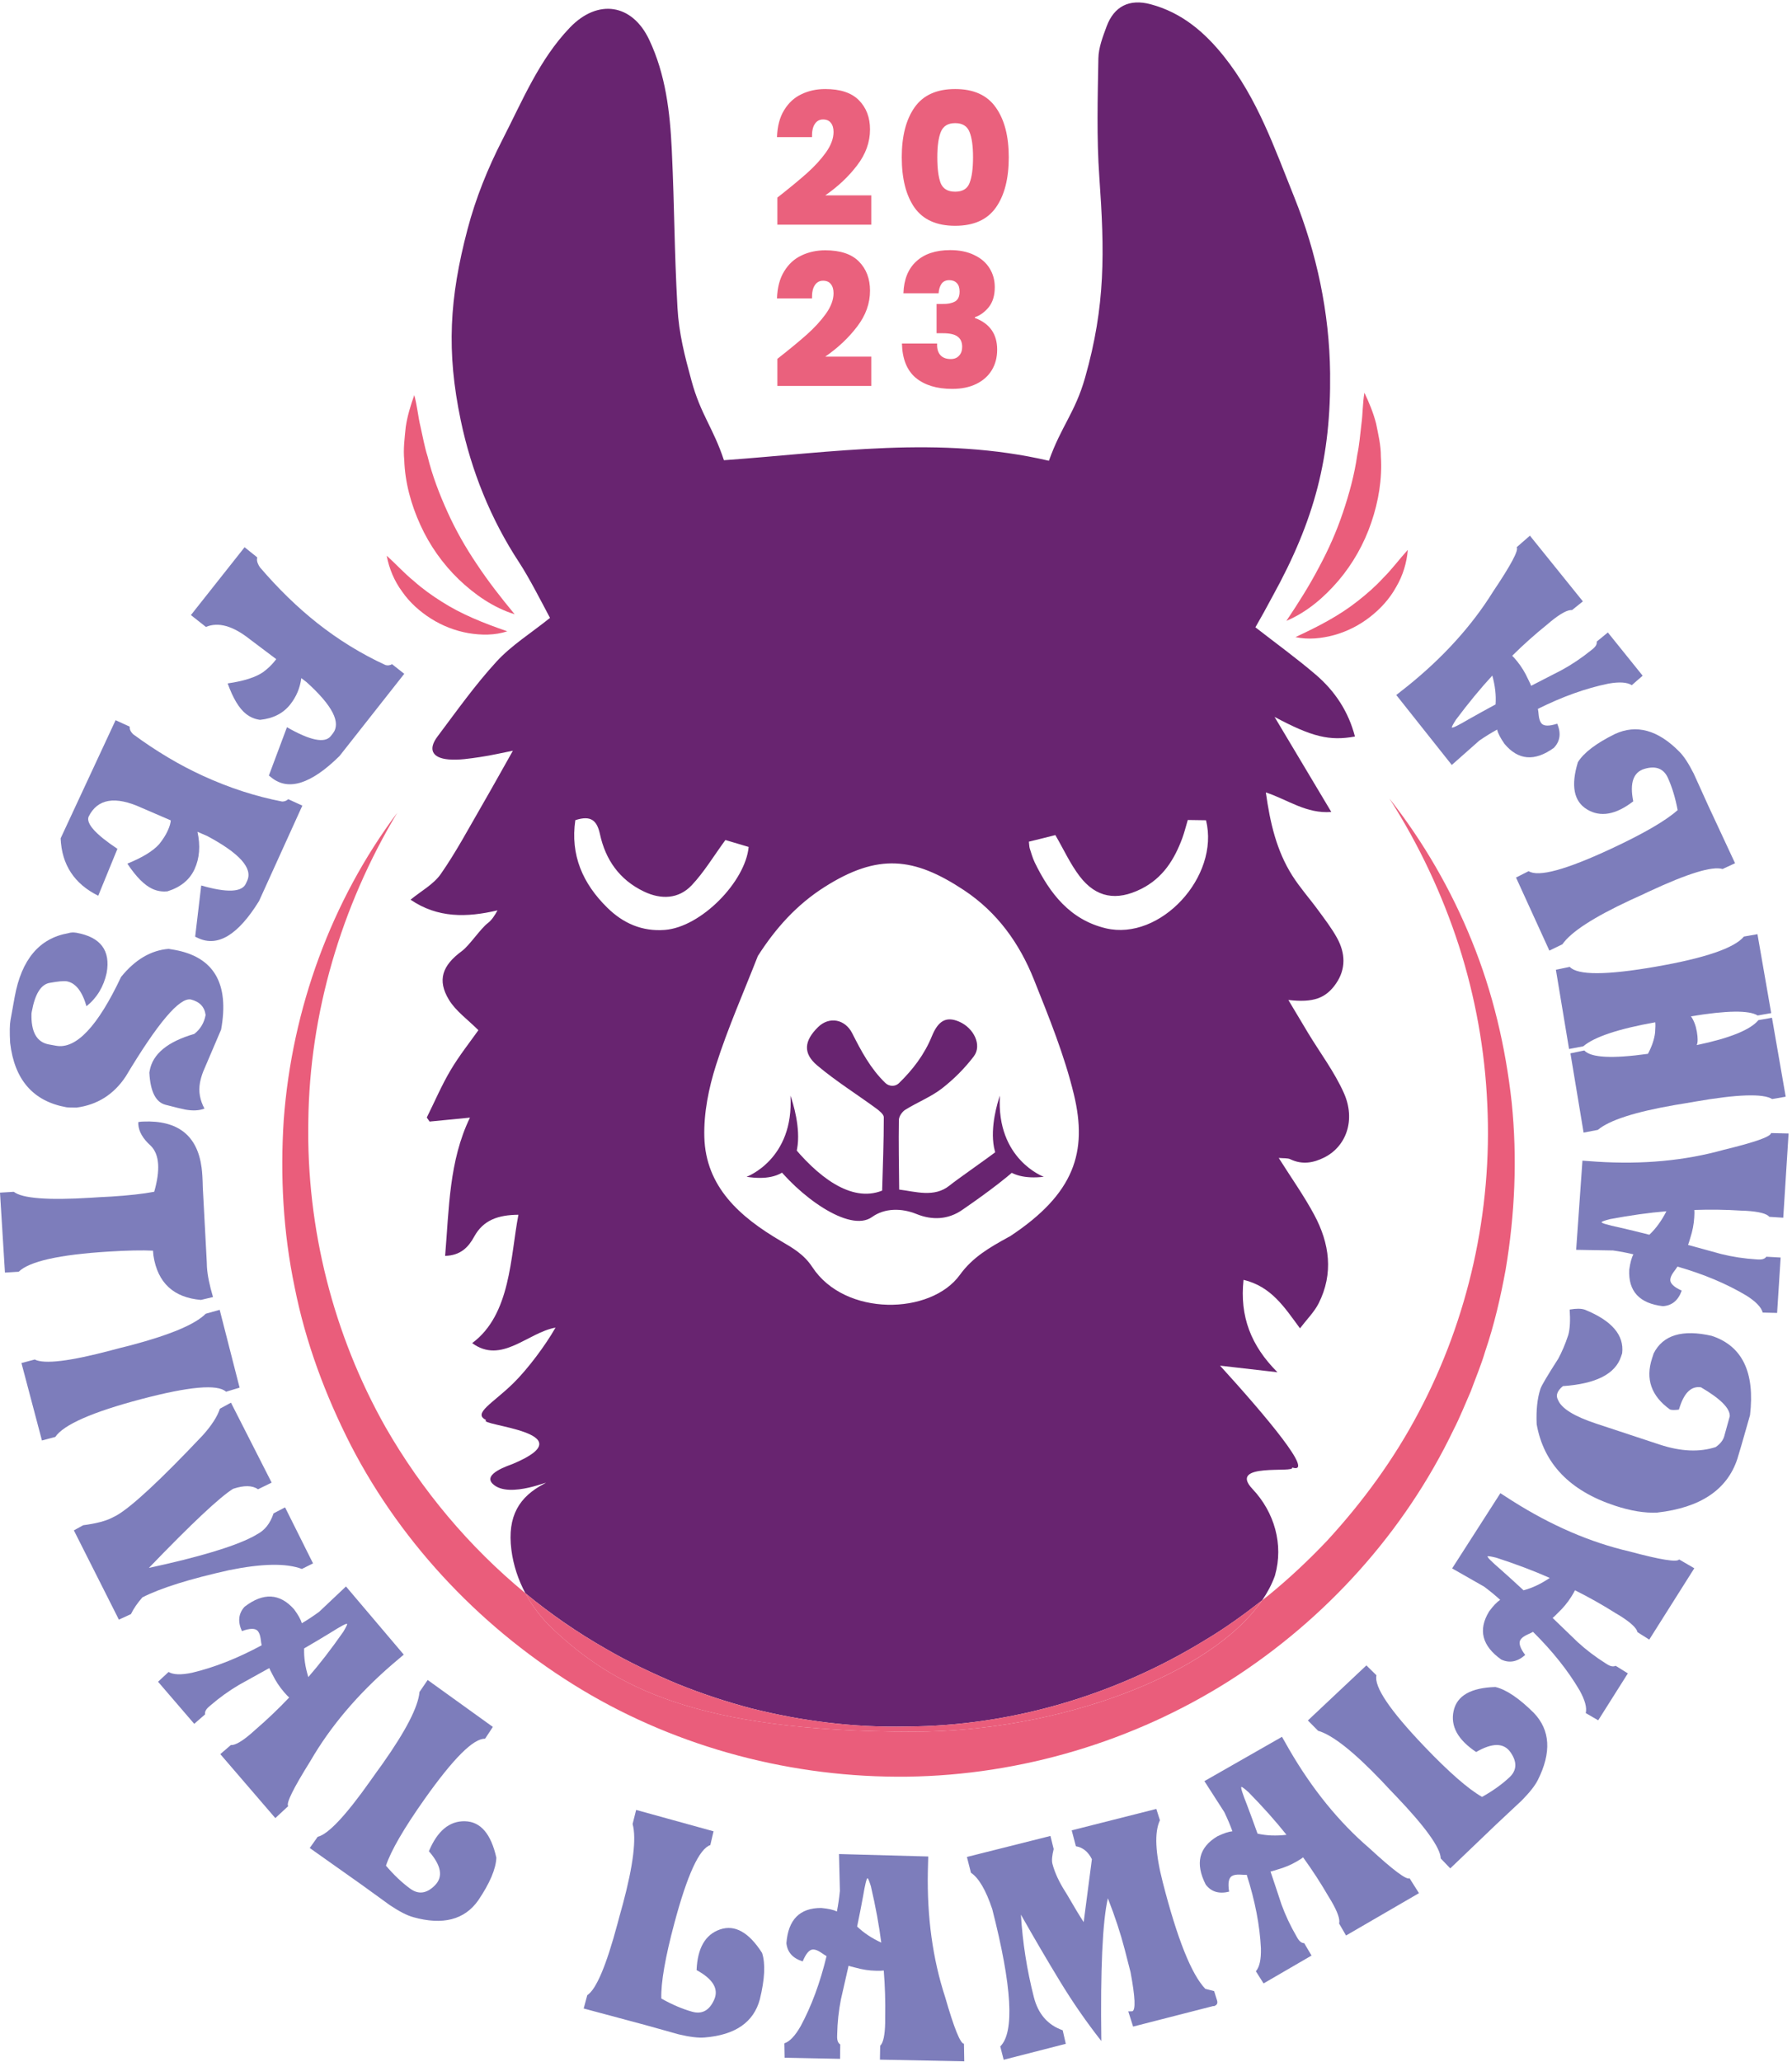 <svg width="467" height="537" viewBox="0 0 467 537" fill="none" xmlns="http://www.w3.org/2000/svg">
<g id="Lama2">
<g id="Group">
<path id="Vector" d="M201.36 302.406C207.85 311.276 221.35 321.216 227.25 316.976C230.58 314.586 235.01 314.636 238.82 316.186C242.88 317.836 247.05 317.696 250.76 315.126C253.67 313.116 261.73 307.556 266.48 302.946C264.36 302.306 262.53 300.796 261.25 298.726C256.04 302.626 249.59 307.046 247.42 308.796C243.48 311.966 238.6 310.346 234.33 309.826C234.27 303.556 234.15 297.616 234.25 291.676C234.27 290.766 235.1 289.546 235.93 289.036C239.04 287.096 242.58 285.716 245.45 283.506C248.55 281.106 251.41 278.236 253.77 275.136C255.98 272.226 253.79 267.726 249.92 266.076C246.52 264.626 244.47 265.906 242.84 269.906C240.92 274.606 237.92 278.576 234.25 282.126C233.27 283.076 231.69 282.996 230.71 282.046C226.84 278.306 224.43 273.736 222.08 269.096C220.24 265.456 216.11 264.636 213.18 267.516C209.58 271.056 209.17 274.306 212.98 277.506C217.79 281.556 223.2 284.936 228.3 288.666C229.13 289.276 230.32 290.216 230.32 290.996C230.32 297.346 230.07 303.706 229.89 310.096C221.77 313.336 212.93 306.386 205.87 297.556C204.83 299.716 203.26 301.426 201.36 302.406Z" fill="#682470"/>
<path id="Vector_2" d="M176.25 438.446C182.58 441.026 189.07 443.176 195.68 444.926C208.91 448.266 222.59 449.986 236.25 449.676C263.6 449.556 290.72 441.486 314.03 427.176C319.24 424.086 324.14 420.526 328.92 416.806C330.33 414.736 331.45 412.626 332.22 410.466L332.28 410.266C334.54 402.276 332.12 393.856 326.41 387.816C319.75 380.766 337.72 383.796 336.73 382.206C342.82 384.196 330.12 369.046 317.95 355.686C323.33 356.306 327.85 356.826 332.91 357.406C326.01 350.506 323.04 342.866 324.07 333.336C331.31 335.086 334.67 340.396 338.78 345.966C340.53 343.666 342.48 341.746 343.64 339.466C347.58 331.656 346.48 323.846 342.51 316.436C339.86 311.486 336.56 306.856 333.24 301.586C334.54 301.716 335.54 301.576 336.28 301.936C339.37 303.406 342.27 302.896 345.15 301.446C350.82 298.586 353.35 291.726 350.23 284.706C347.78 279.196 344.03 274.236 340.88 269.026C339.26 266.346 337.66 263.646 335.75 260.446C342.25 261.196 345.51 260.016 348.17 256.166C350.81 252.326 350.6 248.236 348.45 244.316C347.07 241.796 345.28 239.476 343.57 237.136C341.35 234.086 338.8 231.246 336.79 228.076C332.64 221.546 330.99 214.246 329.88 206.386C335.68 208.306 340.38 211.976 346.94 211.476C341.99 203.186 337.26 195.276 332.15 186.716C341.89 191.936 346.51 193.036 353.1 191.826C351.44 185.396 347.94 180.036 342.91 175.736C337.91 171.456 332.55 167.576 327.16 163.386C327.92 162.046 328.66 160.756 329.38 159.456C330.15 158.056 330.9 156.636 331.67 155.236C342.61 135.406 346.88 119.096 346.63 97.146C346.45 81.446 343.15 65.916 337.27 51.306C332.16 38.616 327.7 25.626 318.96 14.686C313.93 8.386 307.97 3.266 299.84 1.106C294.29 -0.374 290.32 1.656 288.38 6.896C287.39 9.576 286.29 12.416 286.24 15.196C286.06 25.516 285.76 35.866 286.49 46.146C287.86 65.506 288.14 79.526 282.77 98.376C280.19 107.456 276.54 111.016 273.35 120.006C244.79 113.366 217.06 117.826 188.66 119.866C185.85 111.386 182.62 108.006 180.21 99.176C178.42 92.626 176.92 86.846 176.55 80.106C175.67 64.146 175.82 55.006 175.07 39.046C174.61 29.246 173.48 19.416 169.17 10.326C164.73 0.956 155.78 -0.384 148.52 7.176C140.52 15.516 136.21 26.116 130.97 36.316C127.14 43.776 123.98 51.586 121.84 59.706C117.1 77.676 116.32 91.556 120.07 109.476C122.82 122.636 127.91 135.266 135.3 146.506C137.85 150.386 141.09 156.716 143.33 160.936C138.39 164.896 133.28 168.076 129.4 172.306C123.79 178.416 118.98 185.216 114 191.846C111.51 195.156 112.6 197.426 116.91 197.796C119.6 198.026 122.39 197.566 125.09 197.176C128.11 196.736 131.09 196.026 133.66 195.526C130.97 200.286 128.34 205.036 125.62 209.736C122.13 215.756 118.85 221.926 114.87 227.636C113.01 230.316 109.73 232.076 106.99 234.326C114.06 239.146 121.65 238.986 129.65 237.106C128.91 238.446 128.17 239.636 127.11 240.436C125.21 241.886 122.31 246.276 120.38 247.696C115.26 251.446 113.88 255.276 117 260.406C118.78 263.346 121.89 265.526 124.67 268.316C122.55 271.316 119.73 274.856 117.45 278.686C115.09 282.656 113.28 286.926 111.22 291.056C111.55 291.536 111.62 291.636 111.95 292.116L122.47 291.086C117.01 302.366 117.04 314.726 116 327.096C120.08 326.986 122.1 324.786 123.58 322.076C125.96 317.736 129.87 316.426 135.1 316.386C132.99 327.306 133.13 342.386 123.05 349.816C130.68 355.416 137.47 347.096 144.77 345.776C142.17 350.376 137.48 356.636 133.75 360.286C128.4 365.526 123.05 368.146 126.71 369.856C124.05 371.256 153.33 372.956 133.75 381.226C132.6 381.706 125.72 383.846 128.4 386.466C132.68 390.656 144.76 384.906 141.78 386.466C135.38 389.816 132.14 394.796 133.27 403.686C133.78 407.666 135.05 411.466 136.92 414.966C143.49 420.366 150.5 425.216 157.89 429.426C163.77 432.856 169.96 435.776 176.25 438.446ZM275.03 217.496C277.21 221.256 278.91 225.016 281.37 228.236C285.66 233.846 291 234.706 297.38 231.526C303.06 228.696 306.04 223.866 308.1 218.326C308.63 216.896 308.99 215.416 309.54 213.566C311.11 213.586 312.73 213.616 314.29 213.636C317.93 228.326 302.35 245.146 288.18 241.776C278.85 239.556 273.56 232.656 269.67 224.656C269.11 223.496 268.76 222.236 268.36 220.996C268.22 220.566 268.24 220.086 268.13 219.216C270.7 218.596 273.03 218.006 275.03 217.496ZM214.84 231.046C228.85 222.136 238.24 223.286 251.15 231.806C259.95 237.616 265.7 245.756 269.44 255.116C273.36 264.936 277.4 274.846 279.86 285.056C283.46 300.006 280.04 310.876 263.24 321.976C263.06 322.096 262.85 322.176 262.66 322.286C257.95 324.886 253.49 327.406 250.15 332.036C242.6 342.506 220.2 342.996 211.7 330.026C209.5 326.676 206.62 325.056 203.48 323.216C192.8 316.956 183.9 309.106 183.55 296.126C183.38 289.886 184.69 283.376 186.61 277.366C189.68 267.736 193.81 258.426 197.5 248.986C202.11 241.786 207.55 235.686 214.84 231.046ZM149.93 213.616C154.14 212.236 155.6 213.816 156.36 217.306C157.8 223.866 161.36 229.116 167.82 232.206C172.32 234.356 176.88 234.146 180.26 230.566C183.47 227.166 185.91 223.066 189.04 218.786C190.47 219.206 192.8 219.906 195.1 220.586C194.26 229.616 182.73 241.456 173.28 242.196C167.31 242.666 162.36 240.446 158.26 236.406C151.84 230.106 148.61 222.686 149.93 213.616Z" fill="#682470"/>
<path id="Vector_3" d="M65.07 166.466L71.99 171.676L71.53 172.256C70.79 173.196 69.82 174.116 68.63 175.016C66.67 176.386 63.57 177.386 59.33 177.996C60.72 181.866 62.31 184.516 64.1 185.926C65.19 186.786 66.41 187.306 67.77 187.486C71.18 187.136 73.81 185.796 75.65 183.456C77.23 181.456 78.19 179.176 78.52 176.616L79.89 177.666C86.67 183.786 88.95 188.246 86.72 191.056L86.21 191.706C84.66 193.656 80.86 192.886 74.78 189.406L70.07 201.986L70.8 202.566C75.2 206.056 81.1 204.176 88.47 196.916L89 196.246C90.3 194.606 95.75 187.686 105.35 175.496L102.17 172.986C101.64 173.296 101.08 173.376 100.47 173.216C94.16 170.316 88.21 166.656 82.62 162.236C77.47 158.156 72.51 153.326 67.73 147.746C67.06 146.736 66.83 145.886 67.05 145.186L63.74 142.526L49.75 160.196L53.66 163.286C56.88 161.936 60.68 162.996 65.07 166.466Z" fill="#7D7DBB"/>
<path id="Vector_4" d="M25.6 233.296L30.6 221.076C24.93 217.306 22.42 214.516 23.08 212.726C25.4 208.016 30.01 207.236 36.91 210.396L44.5 213.666C44.47 214.366 44.2 215.276 43.69 216.396C43.18 217.506 42.46 218.646 41.51 219.826C39.93 221.626 37.16 223.326 33.19 224.936C35.46 228.366 37.64 230.556 39.71 231.506C40.98 232.086 42.29 232.296 43.65 232.146C47.09 231.066 49.44 229.136 50.71 226.356C52.01 223.506 52.26 220.266 51.46 216.646L53.99 217.736C62.44 222.246 65.91 226.126 64.42 229.386L64.08 230.136C63.05 232.396 59.17 232.566 52.44 230.626L50.86 243.966L51.7 244.356C56.81 246.696 62.09 243.456 67.52 234.656L67.87 233.876C68.74 231.966 72.38 223.956 78.79 209.826L75.11 208.146C74.68 208.556 74.16 208.756 73.55 208.766C66.64 207.436 59.78 205.216 52.96 202.096C46.8 199.286 40.7 195.656 34.66 191.206C34.03 190.566 33.74 189.926 33.8 189.256L30.12 187.576L29.69 188.506L15.8 218.346C16.09 225.216 19.36 230.206 25.6 233.296Z" fill="#7D7DBB"/>
<path id="Vector_5" d="M17.25 288.376C17.62 288.446 18.51 288.476 19.93 288.476C25.39 287.756 29.67 285.046 32.77 280.356C41.1 266.456 46.75 259.776 49.73 260.316C52.03 260.896 53.31 262.236 53.58 264.356C53.21 266.396 52.22 268.046 50.63 269.286C43.68 271.306 39.8 274.496 39.01 278.856L38.92 279.376C39.18 284.276 40.57 287.066 43.12 287.736C45.66 288.406 47.39 288.826 48.31 288.996C50.25 289.346 51.9 289.266 53.28 288.736C52.09 286.506 51.7 284.266 52.11 282.016C52.28 281.086 52.55 280.136 52.93 279.146L57.62 268.166C59.8 256.176 55.76 249.256 45.51 247.396C45.01 247.306 44.48 247.216 43.94 247.136C39.34 247.496 35.21 249.926 31.55 254.446C25.47 267.336 19.82 273.316 14.6 272.366L12.74 272.026C9.56 271.446 8.05 268.746 8.21 263.916L8.29 263.456C9.12 258.886 10.66 256.406 12.92 255.996C15.17 255.586 16.67 255.456 17.41 255.586C19.7 256.006 21.41 258.166 22.54 262.076C25.25 259.896 27 257.016 27.79 253.416C28.85 247.576 26.24 244.086 19.95 242.946C19.16 242.806 18.44 242.836 17.77 243.056C10.25 244.376 5.6 249.906 3.83 259.636L2.74 265.656C2.52 266.846 2.49 268.836 2.64 271.606C3.76 281.216 8.63 286.816 17.25 288.376Z" fill="#7D7DBB"/>
<path id="Vector_6" d="M39.87 325.736L39.99 327.056C41.09 334.116 45.22 337.956 52.37 338.566L55.51 337.816C54.59 334.706 54.06 332.106 53.93 329.986C53.9 329.516 53.88 329.046 53.88 328.576L52.85 309.296C52.83 308.196 52.79 307.216 52.74 306.356C52.69 305.496 52.62 304.756 52.54 304.126C51.44 295.736 46.35 291.726 37.27 292.116L36.77 292.146L36.04 292.246C36.03 292.426 36.03 292.606 36.04 292.806C36.16 294.716 37.24 296.586 39.28 298.406C40.43 299.556 41.08 301.166 41.21 303.236C41.33 305.216 40.99 307.596 40.19 310.396C37.3 310.946 33.52 311.366 28.87 311.656C27.94 311.716 26.98 311.756 25.99 311.806L23.64 311.956C12.47 312.646 5.79 312.126 3.6 310.406L0 310.626L1.29 331.446L4.87 331.226C7.65 328.516 15.46 326.766 28.31 325.976C33.15 325.676 37 325.596 39.87 325.736Z" fill="#7D7DBB"/>
<path id="Vector_7" d="M58.91 362.476L62.44 361.416L57.25 341.146L53.61 342.166C50.88 344.916 44.42 347.636 34.22 350.346C33.28 350.596 32.3 350.846 31.29 351.086L29.01 351.686C18.19 354.556 11.54 355.356 9.05 354.086L5.59 355.006L10.93 375.176L14.4 374.256C16.6 371.056 24.02 367.786 36.68 364.436C49.27 361.106 56.68 360.446 58.91 362.476Z" fill="#7D7DBB"/>
<path id="Vector_8" d="M78.67 408.636L81.58 407.186L74.29 392.596L71.29 394.156C70.43 396.766 68.99 398.596 66.96 399.626C66.57 399.876 66.13 400.116 65.66 400.356C60.67 402.896 51.72 405.566 38.8 408.366C49.96 396.786 57.27 389.926 60.74 387.766C63.61 386.816 65.77 386.846 67.24 387.886L70.79 386.146L60.19 365.326L57.31 366.896C56.64 368.946 55.15 371.256 52.84 373.826C41.85 385.446 34.37 392.396 30.4 394.686L29.13 395.336C27.47 396.176 24.99 396.816 21.69 397.246L19.25 398.586L30.98 421.836L34.12 420.396C34.82 418.956 35.82 417.506 37.11 416.036C41.88 413.606 49.4 411.246 59.68 408.956C68.28 407.206 74.62 407.096 78.67 408.636Z" fill="#7D7DBB"/>
<path id="Vector_9" d="M80.88 458.676C86.13 449.616 93.27 441.196 102.31 433.416C103.1 432.736 104.07 431.916 105.22 430.946L90.16 413.196L83.18 419.786C81.58 420.956 80.08 421.946 78.66 422.776C78.39 421.816 77.71 420.606 76.63 419.136C72.91 414.946 68.61 414.726 63.73 418.486C62.14 420.236 61.92 422.346 63.04 424.816C65.16 424.056 66.53 424.046 67.17 424.786C67.54 425.216 67.79 425.876 67.92 426.776C68.01 427.526 68.1 428.106 68.19 428.516C61.91 431.906 55.87 434.286 50.06 435.666C47.22 436.266 45.18 436.206 43.93 435.466L41.19 438.016L50.62 448.976L53.45 446.506C53.33 445.856 53.66 445.196 54.45 444.516L54.8 444.216C57.21 442.136 59.71 440.346 62.29 438.826C65.36 437.136 67.99 435.676 70.17 434.456C70.29 434.766 70.58 435.336 71.02 436.156C71.84 437.826 72.83 439.326 73.98 440.666C74.58 441.366 75.04 441.846 75.36 442.116C72.53 445.096 69.6 447.886 66.58 450.486C66.2 450.836 65.84 451.156 65.49 451.456C63.03 453.576 61.25 454.586 60.15 454.506L57.41 456.866L71.75 473.526L75.11 470.406C74.49 469.726 76.42 465.806 80.88 458.676ZM86.12 425.246C88.84 423.526 90.29 422.766 90.45 422.956C90.54 423.056 90.21 423.746 89.46 425.006C86.32 429.496 83.28 433.426 80.35 436.796C79.54 434.186 79.17 431.696 79.26 429.326C81.85 427.826 84.13 426.466 86.12 425.246Z" fill="#7D7DBB"/>
<path id="Vector_10" d="M121.18 474.346C117.13 474.246 113.99 476.846 111.77 482.156C114.99 485.846 115.53 488.786 113.39 490.986C111.25 493.186 109.1 493.496 106.93 491.926C104.77 490.356 102.65 488.346 100.58 485.916C101.9 481.976 105.25 476.216 110.61 468.626C118.14 457.986 123.4 452.736 126.41 452.856L128.44 449.776L111.45 437.556L109.32 440.676C108.99 444.536 105.78 450.766 99.69 459.386C99.13 460.176 98.54 460.996 97.92 461.836L96.56 463.756C90.1 472.896 85.5 477.776 82.79 478.396L80.72 481.316L94.25 490.886C98.46 493.946 100.93 495.726 101.63 496.226C104.1 497.866 106.11 498.896 107.68 499.326C115.39 501.476 121.04 500.026 124.62 494.966C127.66 490.476 129.23 486.766 129.35 483.846C127.96 477.616 125.24 474.446 121.18 474.346Z" fill="#7D7DBB"/>
<path id="Vector_11" d="M187.65 502.526C183.81 503.836 181.77 507.366 181.53 513.116C185.83 515.456 187.36 518.036 186.11 520.836C184.86 523.636 182.95 524.676 180.38 523.956C177.81 523.236 175.12 522.086 172.34 520.516C172.22 516.356 173.36 509.796 175.76 500.826C179.13 488.236 182.25 481.486 185.11 480.556L185.95 476.966L165.78 471.396L164.86 475.066C165.89 478.796 165.04 485.766 162.31 495.956C162.06 496.896 161.79 497.866 161.5 498.866L160.89 501.146C157.99 511.956 155.38 518.126 153.04 519.656L152.11 523.116L168.12 527.406C173.14 528.816 176.06 529.636 176.89 529.856C179.77 530.536 182.02 530.806 183.64 530.666C191.62 530.016 196.42 526.696 198.02 520.716C199.31 515.446 199.5 511.426 198.6 508.646C195.15 503.246 191.49 501.216 187.65 502.526Z" fill="#7D7DBB"/>
<path id="Vector_12" d="M246.31 520.156C243.06 510.206 241.56 499.266 241.8 487.346C241.82 486.306 241.86 485.036 241.9 483.526L218.64 482.886L218.88 492.486C218.68 494.456 218.42 496.236 218.1 497.846C217.2 497.406 215.85 497.106 214.03 496.936C208.42 496.906 205.4 499.966 204.94 506.116C205.19 508.466 206.6 510.046 209.19 510.846C210.04 508.766 210.95 507.726 211.93 507.746C212.5 507.756 213.16 508.016 213.92 508.516C214.54 508.946 215.03 509.266 215.4 509.476C213.73 516.406 211.47 522.506 208.63 527.756C207.19 530.266 205.78 531.746 204.4 532.186L204.47 535.936L218.92 536.226L218.97 532.476C218.41 532.136 218.14 531.446 218.16 530.406L218.17 529.946C218.23 526.756 218.56 523.706 219.14 520.776C219.93 517.366 220.6 514.436 221.14 511.986C221.45 512.106 222.06 512.266 222.98 512.486C224.77 512.986 226.55 513.256 228.31 513.286C229.23 513.306 229.89 513.286 230.31 513.226C230.64 517.326 230.76 521.366 230.68 525.346C230.69 525.856 230.69 526.346 230.68 526.806C230.61 530.056 230.18 532.066 229.38 532.816L229.31 536.436L251.29 536.876L251.21 532.296C250.27 532.276 248.64 528.236 246.31 520.156ZM223.37 501.766C223.98 498.836 224.49 496.226 224.91 493.936C225.44 490.756 225.84 489.176 226.09 489.186C226.23 489.196 226.52 489.896 226.96 491.296C228.2 496.626 229.1 501.516 229.66 505.956C227.18 504.806 225.08 503.416 223.37 501.766Z" fill="#7D7DBB"/>
<path id="Vector_13" d="M316.41 518.596L314.1 517.986C310.48 514.206 306.79 504.946 303.01 490.206C301.05 482.576 300.81 477.206 302.28 474.086L301.34 471.136L279.29 476.716L280.38 480.856C282.2 481.166 283.59 482.296 284.55 484.236L282.41 500.616C281.38 499.056 279.89 496.576 277.93 493.196C276.09 490.376 274.87 487.776 274.26 485.406C274.05 484.596 274.16 483.316 274.59 481.586L273.75 478.176L251.98 483.646L253.03 487.756C255.08 489.126 256.93 492.286 258.58 497.226C263.74 517.366 264.43 529.296 260.67 532.996L261.56 536.466L277.75 532.316L276.94 528.786C273.06 527.426 270.54 524.546 269.42 520.136C267.63 513.126 266.5 505.976 266.05 498.666C269.56 504.866 272.97 510.686 276.28 516.116C279.59 521.546 283.17 526.706 287.01 531.586C286.75 512.886 287.32 500.486 288.71 494.406C290.59 499.196 292.05 503.656 293.11 507.766L294.62 513.646C295.85 520.206 296 523.606 295.05 523.846C295.03 523.856 294.69 523.856 294.03 523.866L295.29 527.826L316.21 522.466L316.26 522.526C317.07 522.316 317.39 521.836 317.19 521.086C317.07 520.676 316.81 519.846 316.41 518.596Z" fill="#7D7DBB"/>
<path id="Vector_14" d="M356.87 481.376C348.92 474.556 341.96 465.986 335.98 455.676C335.46 454.776 334.83 453.676 334.09 452.356L313.87 463.896L319.06 471.966C319.91 473.746 320.62 475.416 321.17 476.956C320.18 477.046 318.86 477.496 317.22 478.286C312.42 481.176 311.42 485.366 314.22 490.846C315.65 492.726 317.68 493.336 320.31 492.686C319.95 490.466 320.2 489.106 321.04 488.616C321.53 488.326 322.23 488.206 323.14 488.246C323.89 488.296 324.49 488.316 324.9 488.296C327.07 495.086 328.31 501.466 328.6 507.436C328.67 510.336 328.24 512.326 327.28 513.416L329.29 516.586L341.79 509.326L339.88 506.096C339.22 506.096 338.63 505.646 338.11 504.746L337.88 504.346C336.28 501.586 334.97 498.806 333.95 495.996C332.86 492.666 331.9 489.816 331.1 487.446C331.43 487.386 332.04 487.206 332.93 486.916C334.72 486.416 336.38 485.726 337.91 484.836C338.71 484.376 339.27 484.016 339.59 483.746C342 487.076 344.2 490.466 346.2 493.916C346.47 494.346 346.73 494.766 346.96 495.166C348.59 497.976 349.26 499.916 348.97 500.976L350.78 504.106L369.79 493.076L367.34 489.206C366.55 489.686 363.05 487.076 356.87 481.376ZM327.72 477.576C326.71 474.756 325.8 472.256 324.97 470.086C323.78 467.096 323.29 465.536 323.51 465.406C323.63 465.336 324.24 465.786 325.34 466.756C329.18 470.666 332.48 474.376 335.26 477.876C332.56 478.196 330.04 478.096 327.72 477.576Z" fill="#7D7DBB"/>
<path id="Vector_15" d="M389.72 439.386C383.33 439.566 379.7 441.626 378.82 445.586C377.94 449.546 379.9 453.126 384.69 456.316C388.93 453.856 391.92 453.886 393.66 456.406C395.41 458.926 395.3 461.106 393.35 462.926C391.39 464.746 389.02 466.446 386.23 468.006C382.62 465.956 377.6 461.566 371.18 454.856C362.18 445.436 358.02 439.266 358.71 436.336L356.08 433.756L340.84 448.096L343.5 450.786C347.22 451.846 352.73 456.186 360.03 463.816C360.7 464.516 361.39 465.256 362.09 466.016L363.72 467.716C371.46 475.806 375.37 481.246 375.46 484.036L377.94 486.626L389.92 475.166C393.73 471.616 395.95 469.536 396.57 468.936C398.65 466.826 400.05 465.046 400.77 463.596C404.36 456.436 404.01 450.616 399.73 446.136C395.9 442.326 392.56 440.066 389.72 439.386Z" fill="#7D7DBB"/>
<path id="Vector_16" d="M424.63 404.076C414.43 401.706 404.29 397.336 394.21 390.966C393.33 390.406 392.26 389.716 391 388.906L378.43 408.496L386.77 413.246C388.35 414.426 389.75 415.576 390.95 416.686C390.12 417.226 389.15 418.226 388.07 419.696C385.15 424.476 386.2 428.656 391.22 432.226C393.36 433.226 395.44 432.836 397.47 431.036C396.12 429.236 395.71 427.916 396.24 427.086C396.54 426.606 397.1 426.176 397.92 425.786C398.61 425.486 399.14 425.226 399.51 425.016C404.58 430.036 408.63 435.116 411.65 440.266C413.06 442.806 413.59 444.776 413.25 446.176L416.5 448.056L424.22 435.836L421.04 433.856C420.46 434.156 419.72 434.026 418.84 433.476L418.45 433.236C415.76 431.536 413.31 429.676 411.11 427.656C408.59 425.206 406.43 423.126 404.62 421.396C404.89 421.196 405.34 420.756 406 420.076C407.36 418.796 408.5 417.416 409.45 415.926C409.94 415.146 410.27 414.566 410.44 414.186C414.12 416.026 417.64 418.006 421.01 420.136C421.45 420.396 421.87 420.646 422.26 420.886C425.01 422.626 426.5 424.026 426.74 425.106L429.8 427.036L441.54 408.456L437.58 406.156C437.06 406.946 432.75 406.256 424.63 404.076ZM397.04 414.196C394.85 412.166 392.88 410.376 391.13 408.826C388.69 406.726 387.54 405.566 387.67 405.356C387.74 405.246 388.49 405.356 389.93 405.706C395.14 407.396 399.78 409.156 403.87 410.976C401.61 412.506 399.34 413.586 397.04 414.196Z" fill="#7D7DBB"/>
<path id="Vector_17" d="M446.09 347.926C438.42 346.176 433.37 347.706 430.95 352.496L430.54 353.756C428.76 359.156 430.32 363.606 435.22 367.116C435.68 367.266 436.45 367.276 437.52 367.136L437.79 366.326C439.01 362.626 440.84 360.956 443.28 361.326C448.39 364.316 450.89 366.836 450.78 368.876L449.3 374.206C448.97 375.216 448.24 376.106 447.12 376.886C442.89 378.276 438.01 378.056 432.49 376.236L415.98 370.786C410.25 368.896 406.93 366.836 406.03 364.626C405.71 364.046 405.64 363.486 405.82 362.946C406.03 362.296 406.52 361.656 407.3 361.016C415.9 360.426 420.95 357.866 422.45 353.326L422.74 352.456C423.3 347.736 420.04 343.946 412.97 341.096C412.05 340.786 410.74 340.786 409.06 341.076C409.25 343.886 409.14 346.066 408.72 347.616L408.6 347.976C407.91 350.066 407.08 352.016 406.11 353.836C403.28 358.246 401.73 360.866 401.46 361.676L401.44 361.736C400.62 364.216 400.3 367.276 400.46 370.946C402.29 381.206 409.08 388.266 420.82 392.146C424.96 393.516 428.64 394.116 431.86 393.956C443.13 392.686 450.1 388.016 452.76 379.966C453.11 378.886 454.21 375.096 456.06 368.586C457.37 357.446 454.06 350.556 446.09 347.926Z" fill="#7D7DBB"/>
<path id="Vector_18" d="M453.7 315.306C454.21 315.316 454.7 315.336 455.16 315.366C458.41 315.576 460.39 316.086 461.11 316.926L464.72 317.156L466.11 295.216L461.53 295.106C461.47 296.046 457.35 297.496 449.18 299.476C439.1 302.296 428.1 303.326 416.2 302.566C415.16 302.506 413.89 302.406 412.39 302.296L410.75 325.516L420.35 325.686C422.3 325.966 424.08 326.306 425.67 326.696C425.19 327.566 424.83 328.916 424.58 330.716C424.32 336.316 427.24 339.476 433.35 340.196C435.71 340.046 437.35 338.706 438.26 336.146C436.21 335.216 435.22 334.256 435.28 333.276C435.32 332.706 435.6 332.066 436.13 331.326C436.59 330.726 436.93 330.246 437.15 329.886C444.01 331.856 450 334.376 455.13 337.446C457.58 338.996 458.99 340.466 459.37 341.866L463.12 341.956L464.04 327.526L460.3 327.316C459.93 327.866 459.23 328.096 458.19 328.036L457.72 328.006C454.54 327.806 451.5 327.346 448.6 326.626C445.23 325.686 442.33 324.896 439.91 324.246C440.04 323.936 440.23 323.336 440.49 322.426C441.07 320.656 441.41 318.896 441.52 317.136C441.58 316.216 441.59 315.546 441.55 315.136C445.68 314.996 449.72 315.046 453.7 315.306ZM429.83 321.586C426.93 320.856 424.34 320.226 422.07 319.706C418.92 319.036 417.36 318.576 417.37 318.316C417.38 318.176 418.09 317.916 419.51 317.536C424.9 316.526 429.82 315.836 434.27 315.476C433.03 317.916 431.55 319.956 429.83 321.586Z" fill="#7D7DBB"/>
<path id="Vector_19" d="M409.08 251.826L405.47 252.576L408.9 273.216L412.61 272.506C415.5 270.056 421.76 267.966 431.36 266.256C431.43 266.776 431.42 267.676 431.32 268.946C431.11 270.696 430.49 272.526 429.46 274.466C420.14 275.776 414.62 275.486 412.87 273.596L409.26 274.346L412.69 294.986L416.41 294.276C419.36 291.776 426.04 289.616 436.44 287.806C437.39 287.636 438.39 287.476 439.42 287.316L441.74 286.916C452.77 284.996 459.46 284.776 461.83 286.246L465.36 285.636L461.78 265.076L458.25 265.696C456.15 268.226 450.79 270.396 442.17 272.196C442.48 271.546 442.49 270.376 442.2 268.676C441.92 267.076 441.41 265.756 440.67 264.706C450.01 263.156 455.8 263.086 458.05 264.486L461.58 263.866L458 243.306L454.47 243.926C452.01 246.916 444.32 249.546 431.43 251.786C418.57 254.016 411.13 254.026 409.08 251.826Z" fill="#7D7DBB"/>
<path id="Vector_20" d="M420.83 191.186C415.97 193.586 412.76 196.016 411.21 198.496C409.33 204.606 410.12 208.716 413.59 210.816C417.06 212.916 421.08 212.216 425.63 208.706C424.66 203.906 425.65 201.086 428.6 200.236C431.55 199.386 433.57 200.186 434.67 202.626C435.77 205.066 436.61 207.856 437.2 210.996C434.09 213.766 428.33 217.106 419.91 221.036C408.1 226.546 400.92 228.496 398.37 226.896L395.08 228.556L403.77 247.586L407.17 245.936C409.37 242.746 415.25 238.926 424.81 234.466C425.69 234.056 426.61 233.636 427.56 233.216L429.69 232.216C439.84 227.486 446.24 225.526 448.91 226.336L452.16 224.826L445.16 209.806C443.02 205.056 441.77 202.286 441.4 201.506C440.07 198.866 438.83 196.966 437.68 195.816C432.07 190.106 426.44 188.566 420.83 191.186Z" fill="#7D7DBB"/>
<path id="Vector_21" d="M363.87 181.016L378.34 199.236L385.53 192.876C387.16 191.766 388.7 190.816 390.14 190.026C390.38 190.996 391.02 192.226 392.06 193.726C395.65 198.036 399.94 198.386 404.93 194.786C406.57 193.086 406.87 190.986 405.82 188.486C403.68 189.176 402.3 189.146 401.69 188.386C401.34 187.946 401.1 187.276 401 186.376C400.93 185.626 400.86 185.046 400.78 184.626C407.16 181.446 413.28 179.256 419.14 178.056C421.99 177.546 424.03 177.676 425.25 178.456L428.08 175.986L419.01 164.726L416.11 167.106C416.21 167.756 415.85 168.406 415.04 169.056L414.68 169.346C412.2 171.346 409.65 173.066 407.03 174.496C403.91 176.086 401.24 177.456 399.02 178.616C398.91 178.306 398.64 177.726 398.22 176.886C397.45 175.196 396.51 173.656 395.41 172.286C394.83 171.566 394.39 171.076 394.08 170.796C397 167.906 400.02 165.216 403.12 162.716C403.5 162.386 403.88 162.066 404.24 161.776C406.77 159.736 408.58 158.776 409.68 158.896L412.5 156.626L398.7 139.516L395.25 142.526C395.84 143.256 393.79 147.116 389.1 154.086C383.57 162.976 376.16 171.156 366.88 178.646C366.05 179.296 365.05 180.086 363.87 181.016ZM379.42 187.456C382.7 183.076 385.87 179.236 388.9 175.956C389.63 178.586 389.92 181.096 389.75 183.466C387.12 184.886 384.79 186.176 382.76 187.326C379.99 188.956 378.52 189.676 378.36 189.476C378.28 189.376 378.63 188.696 379.42 187.456Z" fill="#7D7DBB"/>
<path id="Vector_22" d="M335.24 161.706C340.55 159.456 345.04 155.626 348.79 151.246C352.54 146.836 355.48 141.656 357.36 136.106C359.25 130.576 360.24 124.666 359.86 118.856C359.87 115.956 359.17 113.096 358.61 110.296C357.9 107.516 356.78 104.836 355.57 102.286C355.08 105.176 355.16 107.896 354.77 110.606C354.44 113.306 354.25 115.936 353.7 118.526C352.96 123.716 351.59 128.686 349.95 133.536C348.32 138.396 346.22 143.126 343.72 147.766C341.27 152.446 338.42 156.966 335.24 161.706Z" fill="#EA5D7B"/>
<path id="Vector_23" d="M353.8 156.566C349.06 160.306 343.71 163.106 337.59 165.936C340.96 166.666 344.45 166.286 347.76 165.386C351.08 164.456 354.24 162.856 356.99 160.716C359.74 158.586 362.15 155.956 363.82 152.916C365.59 149.946 366.6 146.586 366.88 143.206C364.56 145.766 362.72 148.296 360.51 150.476C358.44 152.746 356.16 154.716 353.8 156.566Z" fill="#EA5D7B"/>
<path id="Vector_24" d="M109.55 136.726C111.97 142.066 115.42 146.916 119.59 150.936C123.77 154.916 128.61 158.276 134.12 159.986C130.48 155.586 127.2 151.376 124.28 146.966C121.33 142.606 118.77 138.106 116.66 133.436C114.54 128.766 112.68 123.966 111.43 118.876C110.63 116.356 110.18 113.756 109.58 111.106C108.93 108.446 108.74 105.736 107.96 102.906C107.01 105.566 106.16 108.346 105.74 111.186C105.46 114.026 105.05 116.936 105.35 119.826C105.54 125.636 107.12 131.406 109.55 136.726Z" fill="#EA5D7B"/>
<path id="Vector_25" d="M112.39 161.166C115.34 163.026 118.65 164.296 122.04 164.896C125.42 165.466 128.94 165.496 132.21 164.426C125.83 162.226 120.24 159.976 115.14 156.726C112.61 155.126 110.14 153.386 107.85 151.336C105.43 149.386 103.35 147.056 100.78 144.736C101.4 148.066 102.74 151.306 104.8 154.086C106.78 156.946 109.44 159.316 112.39 161.166Z" fill="#EA5D7B"/>
<path id="Vector_26" d="M320.57 437.636C345.51 421.716 366.05 398.966 378.78 372.416C380.47 369.146 381.81 365.716 383.29 362.366C384.55 358.916 385.99 355.536 387.03 352.006C389.4 345.056 391.05 337.896 392.37 330.706C394.8 316.276 395.43 301.586 393.95 287.116C392.36 272.676 389.02 258.446 383.57 245.086C378.18 231.716 370.9 219.196 362.09 207.976C369.78 219.986 375.85 232.906 380.19 246.306C384.5 259.716 386.98 273.636 387.59 287.586C388.93 315.496 382.65 343.466 369.73 367.816C363.31 380.016 355.12 391.206 345.83 401.296C341.11 406.276 336.1 410.976 330.8 415.326C330.18 415.816 329.55 416.306 328.92 416.796C315.73 436.106 276.07 451.026 238.01 451.026C181.26 451.026 160 439.196 144.15 424.336C141.23 421.606 138.77 418.426 136.9 414.936C122.31 402.926 109.91 388.176 100.46 371.686C86.9 347.686 79.82 319.936 80.35 291.996C80.67 264.046 88.86 236.136 103.52 211.686C86.41 234.546 76.08 262.716 73.94 291.706C73 306.196 73.78 320.896 76.78 335.226C79.62 349.596 84.81 363.476 91.5 376.566C105.05 402.726 126.26 424.816 151.61 440.076C177.01 455.336 206.81 463.096 236.44 462.736C266.09 462.346 295.59 453.516 320.57 437.636Z" fill="#EA5D7B"/>
<path id="Vector_27" d="M144.14 424.346C159.99 439.206 181.25 451.036 238 451.036C276.06 451.036 315.72 436.106 328.91 416.806C324.13 420.526 319.22 424.086 314.02 427.176C290.72 441.496 263.59 449.556 236.24 449.676C222.58 449.986 208.9 448.266 195.67 444.926C189.07 443.176 182.57 441.036 176.24 438.446C169.96 435.776 163.76 432.856 157.85 429.396C150.46 425.196 143.45 420.346 136.88 414.936C138.76 418.426 141.23 421.606 144.14 424.346Z" fill="#EA5D7B"/>
<path id="Year" d="M202.584 51.464C205.688 49.032 208.232 46.936 210.216 45.176C212.2 43.416 213.864 41.608 215.208 39.752C216.552 37.864 217.224 36.072 217.224 34.376C217.224 33.352 216.984 32.552 216.504 31.976C216.056 31.4 215.384 31.112 214.488 31.112C213.56 31.112 212.84 31.512 212.328 32.312C211.816 33.08 211.576 34.216 211.608 35.72H202.488C202.584 32.872 203.208 30.52 204.36 28.664C205.512 26.776 207.016 25.4 208.872 24.536C210.728 23.64 212.792 23.192 215.064 23.192C219 23.192 221.928 24.168 223.848 26.12C225.768 28.072 226.728 30.6 226.728 33.704C226.728 37.032 225.608 40.152 223.368 43.064C221.16 45.976 218.392 48.584 215.064 50.888H227.064V58.52H202.584V51.464ZM235 40.952C235 35.448 236.12 31.112 238.36 27.944C240.6 24.776 244.12 23.192 248.92 23.192C253.72 23.192 257.24 24.776 259.48 27.944C261.752 31.112 262.888 35.448 262.888 40.952C262.888 46.52 261.768 50.888 259.528 54.056C257.288 57.224 253.752 58.808 248.92 58.808C244.088 58.808 240.552 57.224 238.312 54.056C236.104 50.888 235 46.52 235 40.952ZM253.576 40.952C253.576 38.072 253.272 35.88 252.664 34.376C252.056 32.84 250.808 32.072 248.92 32.072C247.032 32.072 245.784 32.84 245.176 34.376C244.568 35.88 244.264 38.072 244.264 40.952C244.264 43.896 244.552 46.136 245.128 47.672C245.736 49.176 247 49.928 248.92 49.928C250.84 49.928 252.088 49.176 252.664 47.672C253.272 46.136 253.576 43.896 253.576 40.952ZM202.584 93.464C205.688 91.032 208.232 88.936 210.216 87.176C212.2 85.416 213.864 83.608 215.208 81.752C216.552 79.864 217.224 78.072 217.224 76.376C217.224 75.352 216.984 74.552 216.504 73.976C216.056 73.4 215.384 73.112 214.488 73.112C213.56 73.112 212.84 73.512 212.328 74.312C211.816 75.08 211.576 76.216 211.608 77.72H202.488C202.584 74.872 203.208 72.52 204.36 70.664C205.512 68.776 207.016 67.4 208.872 66.536C210.728 65.64 212.792 65.192 215.064 65.192C219 65.192 221.928 66.168 223.848 68.12C225.768 70.072 226.728 72.6 226.728 75.704C226.728 79.032 225.608 82.152 223.368 85.064C221.16 87.976 218.392 90.584 215.064 92.888H227.064V100.52H202.584V93.464ZM235.432 76.376C235.56 72.76 236.68 69.992 238.792 68.072C240.904 66.12 243.848 65.144 247.624 65.144C250.088 65.144 252.184 65.576 253.912 66.44C255.672 67.272 257 68.424 257.896 69.896C258.792 71.336 259.24 72.968 259.24 74.792C259.24 76.968 258.712 78.712 257.656 80.024C256.6 81.304 255.4 82.168 254.056 82.616V82.808C257.928 84.248 259.864 87 259.864 91.064C259.864 93.08 259.4 94.856 258.472 96.392C257.544 97.928 256.2 99.128 254.44 99.992C252.68 100.856 250.584 101.288 248.152 101.288C244.152 101.288 240.984 100.328 238.648 98.408C236.344 96.456 235.144 93.48 235.048 89.48H244.216C244.152 90.76 244.424 91.752 245.032 92.456C245.64 93.16 246.552 93.512 247.768 93.512C248.696 93.512 249.416 93.224 249.928 92.648C250.472 92.072 250.744 91.304 250.744 90.344C250.744 89.128 250.344 88.232 249.544 87.656C248.776 87.08 247.512 86.792 245.752 86.792H244.072V79.16H245.704C246.92 79.192 247.944 79 248.776 78.584C249.64 78.136 250.072 77.256 250.072 75.944C250.072 74.952 249.832 74.216 249.352 73.736C248.872 73.224 248.216 72.968 247.384 72.968C246.456 72.968 245.768 73.304 245.32 73.976C244.904 74.616 244.664 75.416 244.6 76.376H235.432Z" fill="#EA617D"/>
</g>
<path id="Vector_28" d="M205.99 285.356C205.99 285.356 215.07 309.686 194.56 306.496C194.56 306.496 206.98 301.976 205.99 285.356Z" fill="#682470"/>
<path id="Vector_29" d="M260.58 285.356C260.58 285.356 251.98 308.776 272.01 306.496C272.01 306.496 259.59 301.976 260.58 285.356Z" fill="#682470"/>
</g>
</svg>
